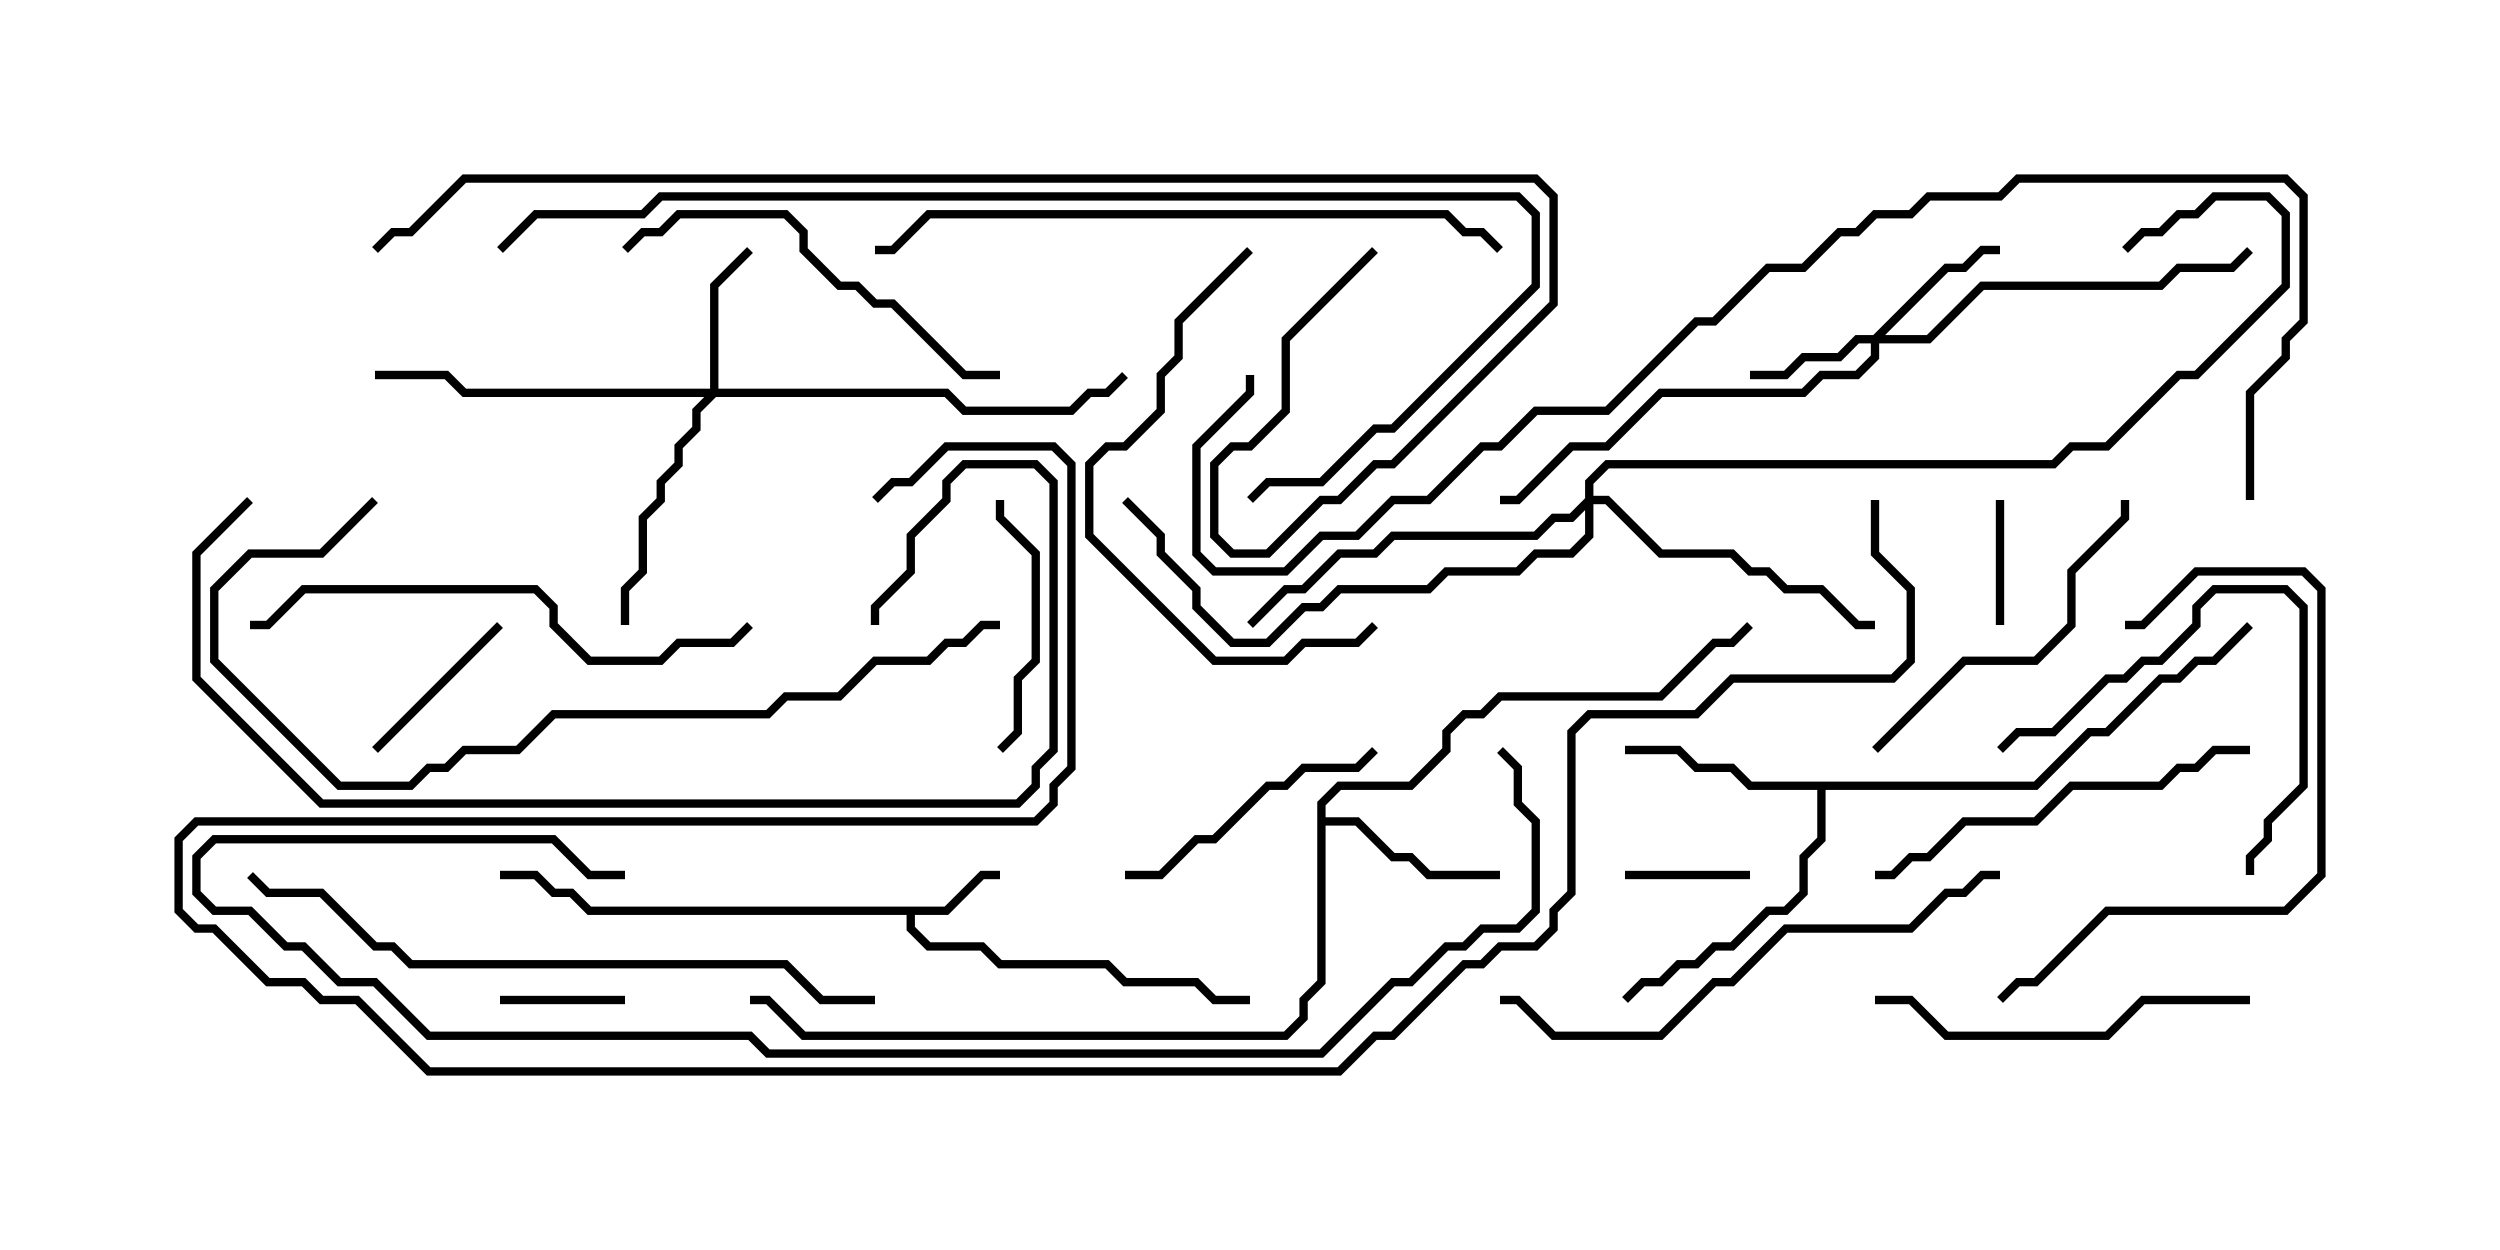 <svg version="1.1" width="30" height="15" xmlns="http://www.w3.org/2000/svg"><path d="M11.336,10.879L11.765,10.45L12,10.45L12,10.55L11.806,10.55L11.378,10.979L10.979,10.979L10.979,11.122L11.164,11.307L11.806,11.307L12.021,11.521L13.306,11.521L13.521,11.736L14.378,11.736L14.592,11.95L15,11.95L15,12.05L14.551,12.05L14.336,11.836L13.479,11.836L13.265,11.621L11.979,11.621L11.765,11.407L11.122,11.407L10.879,11.164L10.879,10.979L7.051,10.979L6.836,10.764L6.622,10.764L6.408,10.55L6,10.55L6,10.45L6.449,10.45L6.664,10.664L6.878,10.664L7.092,10.879z" stroke="none"/><path d="M15.807,9.622L16.051,9.379L16.908,9.379L17.307,8.979L17.307,8.765L17.551,8.521L17.765,8.521L17.979,8.307L19.908,8.307L20.551,7.664L20.765,7.664L20.965,7.465L21.035,7.535L20.806,7.764L20.592,7.764L19.949,8.407L18.021,8.407L17.806,8.621L17.592,8.621L17.407,8.806L17.407,9.021L16.949,9.479L16.092,9.479L15.907,9.664L15.907,9.807L16.306,9.807L16.735,10.236L16.949,10.236L17.164,10.45L18,10.45L18,10.55L17.122,10.55L16.908,10.336L16.694,10.336L16.265,9.907L15.907,9.907L15.907,11.806L15.693,12.021L15.693,12.235L15.449,12.479L9.622,12.479L9.194,12.05L9,12.05L9,11.95L9.235,11.95L9.664,12.379L15.408,12.379L15.593,12.194L15.593,11.979L15.807,11.765z" stroke="none"/><path d="M24.408,9.379L25.051,8.736L25.265,8.736L25.908,8.093L26.122,8.093L26.336,7.879L26.551,7.879L26.965,7.465L27.035,7.535L26.592,7.979L26.378,7.979L26.164,8.193L25.949,8.193L25.306,8.836L25.092,8.836L24.449,9.479L21.907,9.479L21.907,10.092L21.693,10.306L21.693,10.735L21.449,10.979L21.235,10.979L20.806,11.407L20.592,11.407L20.378,11.621L20.164,11.621L19.949,11.836L19.735,11.836L19.535,12.035L19.465,11.965L19.694,11.736L19.908,11.736L20.122,11.521L20.336,11.521L20.551,11.307L20.765,11.307L21.194,10.879L21.408,10.879L21.593,10.694L21.593,10.265L21.807,10.051L21.807,9.479L20.979,9.479L20.765,9.264L20.336,9.264L20.122,9.05L19.5,9.05L19.5,8.95L20.164,8.95L20.378,9.164L20.806,9.164L21.021,9.379z" stroke="none"/><path d="M22.479,4.021L23.336,3.164L23.551,3.164L23.765,2.95L24,2.95L24,3.05L23.806,3.05L23.592,3.264L23.378,3.264L22.621,4.021L23.122,4.021L23.765,3.379L25.908,3.379L26.122,3.164L26.765,3.164L26.965,2.965L27.035,3.035L26.806,3.264L26.164,3.264L25.949,3.479L23.806,3.479L23.164,4.121L22.55,4.121L22.55,4.306L22.306,4.55L21.878,4.55L21.664,4.764L19.949,4.764L19.306,5.407L18.878,5.407L18.235,6.05L18,6.05L18,5.95L18.194,5.95L18.836,5.307L19.265,5.307L19.908,4.664L21.622,4.664L21.836,4.45L22.265,4.45L22.45,4.265L22.45,4.121L22.306,4.121L22.092,4.336L21.664,4.336L21.449,4.55L21,4.55L21,4.45L21.408,4.45L21.622,4.236L22.051,4.236L22.265,4.021z" stroke="none"/><path d="M8.521,4.664L8.521,3.408L8.965,2.965L9.035,3.035L8.621,3.449L8.621,4.664L11.378,4.664L11.592,4.879L12.836,4.879L13.051,4.664L13.265,4.664L13.465,4.465L13.535,4.535L13.306,4.764L13.092,4.764L12.878,4.979L11.551,4.979L11.336,4.764L8.592,4.764L8.407,4.949L8.407,5.164L8.193,5.378L8.193,5.592L7.979,5.806L7.979,6.021L7.764,6.235L7.764,6.878L7.55,7.092L7.55,7.5L7.45,7.5L7.45,7.051L7.664,6.836L7.664,6.194L7.879,5.979L7.879,5.765L8.093,5.551L8.093,5.336L8.307,5.122L8.307,4.908L8.451,4.764L5.551,4.764L5.336,4.55L4.5,4.55L4.5,4.45L5.378,4.45L5.592,4.664z" stroke="none"/><path d="M19.021,5.979L19.021,5.765L19.265,5.521L24.622,5.521L24.836,5.307L25.265,5.307L26.122,4.45L26.336,4.45L27.379,3.408L27.379,2.592L27.194,2.407L26.592,2.407L26.378,2.621L26.164,2.621L25.949,2.836L25.735,2.836L25.535,3.035L25.465,2.965L25.694,2.736L25.908,2.736L26.122,2.521L26.336,2.521L26.551,2.307L27.235,2.307L27.479,2.551L27.479,3.449L26.378,4.55L26.164,4.55L25.306,5.407L24.878,5.407L24.664,5.621L19.306,5.621L19.121,5.806L19.121,5.95L19.306,5.95L19.949,6.593L20.806,6.593L21.021,6.807L21.235,6.807L21.449,7.021L21.878,7.021L22.306,7.45L22.5,7.45L22.5,7.55L22.265,7.55L21.836,7.121L21.408,7.121L21.194,6.907L20.979,6.907L20.765,6.693L19.908,6.693L19.265,6.05L19.121,6.05L19.121,6.449L18.878,6.693L18.449,6.693L18.235,6.907L17.378,6.907L17.164,7.121L16.092,7.121L15.878,7.336L15.664,7.336L15.235,7.764L14.765,7.764L14.307,7.306L14.307,7.092L13.879,6.664L13.879,6.449L13.465,6.035L13.535,5.965L13.979,6.408L13.979,6.622L14.407,7.051L14.407,7.265L14.806,7.664L15.194,7.664L15.622,7.236L15.836,7.236L16.051,7.021L17.122,7.021L17.336,6.807L18.194,6.807L18.408,6.593L18.836,6.593L19.021,6.408L19.021,6.121L18.878,6.264L18.664,6.264L18.449,6.479L16.735,6.479L16.521,6.693L16.092,6.693L15.664,7.121L15.449,7.121L15.035,7.535L14.965,7.465L15.408,7.021L15.622,7.021L16.051,6.593L16.479,6.593L16.694,6.379L18.408,6.379L18.622,6.164L18.836,6.164z" stroke="none"/><path d="M24.05,7.5L23.95,7.5L23.95,6L24.05,6z" stroke="none"/><path d="M6,12.05L6,11.95L7.5,11.95L7.5,12.05z" stroke="none"/><path d="M21,10.45L21,10.55L19.5,10.55L19.5,10.45z" stroke="none"/><path d="M4.535,9.035L4.465,8.965L5.965,7.465L6.035,7.535z" stroke="none"/><path d="M11.95,6L12.05,6L12.05,6.194L12.479,6.622L12.479,7.949L12.264,8.164L12.264,8.806L12.035,9.035L11.965,8.965L12.164,8.765L12.164,8.122L12.379,7.908L12.379,6.664L11.95,6.235z" stroke="none"/><path d="M16.465,8.965L16.535,9.035L16.306,9.264L15.664,9.264L15.449,9.479L15.235,9.479L14.592,10.121L14.378,10.121L13.949,10.55L13.5,10.55L13.5,10.45L13.908,10.45L14.336,10.021L14.551,10.021L15.194,9.379L15.408,9.379L15.622,9.164L16.265,9.164z" stroke="none"/><path d="M24.035,9.035L23.965,8.965L24.194,8.736L24.622,8.736L25.265,8.093L25.479,8.093L25.694,7.879L25.908,7.879L26.307,7.479L26.307,7.265L26.551,7.021L27.449,7.021L27.693,7.265L27.693,9.449L27.264,9.878L27.264,10.092L27.05,10.306L27.05,10.5L26.95,10.5L26.95,10.265L27.164,10.051L27.164,9.836L27.593,9.408L27.593,7.306L27.408,7.121L26.592,7.121L26.407,7.306L26.407,7.521L25.949,7.979L25.735,7.979L25.521,8.193L25.306,8.193L24.664,8.836L24.235,8.836z" stroke="none"/><path d="M22.535,9.035L22.465,8.965L23.551,7.879L24.408,7.879L24.807,7.479L24.807,6.836L25.45,6.194L25.45,6L25.55,6L25.55,6.235L24.907,6.878L24.907,7.521L24.449,7.979L23.592,7.979z" stroke="none"/><path d="M22.5,12.05L22.5,11.95L22.949,11.95L23.378,12.379L25.265,12.379L25.694,11.95L27,11.95L27,12.05L25.735,12.05L25.306,12.479L23.336,12.479L22.908,12.05z" stroke="none"/><path d="M14.965,2.965L15.035,3.035L14.193,3.878L14.193,4.306L13.979,4.521L13.979,4.949L13.521,5.407L13.306,5.407L13.121,5.592L13.121,6.408L14.592,7.879L15.408,7.879L15.622,7.664L16.265,7.664L16.465,7.465L16.535,7.535L16.306,7.764L15.664,7.764L15.449,7.979L14.551,7.979L13.021,6.449L13.021,5.551L13.265,5.307L13.479,5.307L13.879,4.908L13.879,4.479L14.093,4.265L14.093,3.836z" stroke="none"/><path d="M12,4.45L12,4.55L11.551,4.55L10.694,3.693L10.479,3.693L10.265,3.479L10.051,3.479L9.593,3.021L9.593,2.806L9.408,2.621L8.164,2.621L7.949,2.836L7.735,2.836L7.535,3.035L7.465,2.965L7.694,2.736L7.908,2.736L8.122,2.521L9.449,2.521L9.693,2.765L9.693,2.979L10.092,3.379L10.306,3.379L10.521,3.593L10.735,3.593L11.592,4.45z" stroke="none"/><path d="M25.5,7.55L25.5,7.45L25.694,7.45L26.336,6.807L27.664,6.807L27.907,7.051L27.907,10.521L27.449,10.979L25.306,10.979L24.449,11.836L24.235,11.836L24.035,12.035L23.965,11.965L24.194,11.736L24.408,11.736L25.265,10.879L27.408,10.879L27.807,10.479L27.807,7.092L27.622,6.907L26.378,6.907L25.735,7.55z" stroke="none"/><path d="M22.5,10.55L22.5,10.45L22.694,10.45L22.908,10.236L23.122,10.236L23.551,9.807L24.408,9.807L24.836,9.379L25.908,9.379L26.122,9.164L26.336,9.164L26.551,8.95L27,8.95L27,9.05L26.592,9.05L26.378,9.264L26.164,9.264L25.949,9.479L24.878,9.479L24.449,9.907L23.592,9.907L23.164,10.336L22.949,10.336L22.735,10.55z" stroke="none"/><path d="M8.965,7.465L9.035,7.535L8.806,7.764L8.164,7.764L7.949,7.979L7.051,7.979L6.593,7.521L6.593,7.306L6.408,7.121L3.664,7.121L3.235,7.55L3,7.55L3,7.45L3.194,7.45L3.622,7.021L6.449,7.021L6.693,7.265L6.693,7.479L7.092,7.879L7.908,7.879L8.122,7.664L8.765,7.664z" stroke="none"/><path d="M24,10.45L24,10.55L23.806,10.55L23.592,10.764L23.378,10.764L22.949,11.193L21.449,11.193L20.806,11.836L20.592,11.836L19.949,12.479L18.622,12.479L18.194,12.05L18,12.05L18,11.95L18.235,11.95L18.664,12.379L19.908,12.379L20.551,11.736L20.765,11.736L21.408,11.093L22.908,11.093L23.336,10.664L23.551,10.664L23.765,10.45z" stroke="none"/><path d="M18.035,2.965L17.965,3.035L17.765,2.836L17.551,2.836L17.336,2.621L11.164,2.621L10.735,3.05L10.5,3.05L10.5,2.95L10.694,2.95L11.122,2.521L17.378,2.521L17.592,2.736L17.806,2.736z" stroke="none"/><path d="M4.465,5.965L4.535,6.035L3.878,6.693L3.021,6.693L2.621,7.092L2.621,7.908L4.092,9.379L4.908,9.379L5.122,9.164L5.336,9.164L5.551,8.95L6.194,8.95L6.622,8.521L9.194,8.521L9.408,8.307L10.051,8.307L10.479,7.879L11.122,7.879L11.336,7.664L11.551,7.664L11.765,7.45L12,7.45L12,7.55L11.806,7.55L11.592,7.764L11.378,7.764L11.164,7.979L10.521,7.979L10.092,8.407L9.449,8.407L9.235,8.621L6.664,8.621L6.235,9.05L5.592,9.05L5.378,9.264L5.164,9.264L4.949,9.479L4.051,9.479L2.521,7.949L2.521,7.051L2.979,6.593L3.836,6.593z" stroke="none"/><path d="M2.965,5.965L3.035,6.035L2.407,6.664L2.407,8.122L3.878,9.593L12.194,9.593L12.379,9.408L12.379,9.194L12.593,8.979L12.593,5.806L12.408,5.621L11.592,5.621L11.407,5.806L11.407,6.021L10.979,6.449L10.979,6.878L10.55,7.306L10.55,7.5L10.45,7.5L10.45,7.265L10.879,6.836L10.879,6.408L11.307,5.979L11.307,5.765L11.551,5.521L12.449,5.521L12.693,5.765L12.693,9.021L12.479,9.235L12.479,9.449L12.235,9.693L3.836,9.693L2.307,8.164L2.307,6.622z" stroke="none"/><path d="M10.5,11.95L10.5,12.05L9.836,12.05L9.408,11.621L4.908,11.621L4.694,11.407L4.479,11.407L3.836,10.764L3.194,10.764L2.965,10.535L3.035,10.465L3.235,10.664L3.878,10.664L4.521,11.307L4.735,11.307L4.949,11.521L9.449,11.521L9.878,11.95z" stroke="none"/><path d="M6.035,3.035L5.965,2.965L6.408,2.521L7.694,2.521L7.908,2.307L18.235,2.307L18.479,2.551L18.479,3.449L16.735,5.193L16.521,5.193L15.878,5.836L15.235,5.836L15.035,6.035L14.965,5.965L15.194,5.736L15.836,5.736L16.479,5.093L16.694,5.093L18.379,3.408L18.379,2.592L18.194,2.407L7.949,2.407L7.735,2.621L6.449,2.621z" stroke="none"/><path d="M7.5,10.45L7.5,10.55L7.051,10.55L6.622,10.121L2.592,10.121L2.407,10.306L2.407,10.694L2.592,10.879L3.021,10.879L3.449,11.307L3.664,11.307L4.092,11.736L4.521,11.736L5.164,12.379L9.021,12.379L9.235,12.593L15.836,12.593L16.694,11.736L16.908,11.736L17.336,11.307L17.551,11.307L17.765,11.093L18.194,11.093L18.379,10.908L18.379,9.878L18.164,9.664L18.164,9.235L17.965,9.035L18.035,8.965L18.264,9.194L18.264,9.622L18.479,9.836L18.479,10.949L18.235,11.193L17.806,11.193L17.592,11.407L17.378,11.407L16.949,11.836L16.735,11.836L15.878,12.693L9.194,12.693L8.979,12.479L5.122,12.479L4.479,11.836L4.051,11.836L3.622,11.407L3.408,11.407L2.979,10.979L2.551,10.979L2.307,10.735L2.307,10.265L2.551,10.021L6.664,10.021L7.092,10.45z" stroke="none"/><path d="M22.45,6L22.55,6L22.55,6.622L22.979,7.051L22.979,7.949L22.735,8.193L20.806,8.193L20.378,8.621L19.092,8.621L18.907,8.806L18.907,10.735L18.693,10.949L18.693,11.164L18.449,11.407L18.021,11.407L17.806,11.621L17.592,11.621L16.735,12.479L16.521,12.479L16.092,12.907L5.122,12.907L4.265,12.05L3.836,12.05L3.622,11.836L3.194,11.836L2.551,11.193L2.336,11.193L2.093,10.949L2.093,10.051L2.336,9.807L12.408,9.807L12.593,9.622L12.593,9.408L12.807,9.194L12.807,5.592L12.622,5.407L11.378,5.407L10.949,5.836L10.735,5.836L10.535,6.035L10.465,5.965L10.694,5.736L10.908,5.736L11.336,5.307L12.664,5.307L12.907,5.551L12.907,9.235L12.693,9.449L12.693,9.664L12.449,9.907L2.378,9.907L2.193,10.092L2.193,10.908L2.378,11.093L2.592,11.093L3.235,11.736L3.664,11.736L3.878,11.95L4.306,11.95L5.164,12.807L16.051,12.807L16.479,12.379L16.694,12.379L17.551,11.521L17.765,11.521L17.979,11.307L18.408,11.307L18.593,11.122L18.593,10.908L18.807,10.694L18.807,8.765L19.051,8.521L20.336,8.521L20.765,8.093L22.694,8.093L22.879,7.908L22.879,7.092L22.45,6.664z" stroke="none"/><path d="M16.465,2.965L16.535,3.035L15.479,4.092L15.479,4.949L15.021,5.407L14.806,5.407L14.621,5.592L14.621,6.408L14.806,6.593L15.194,6.593L15.836,5.95L16.051,5.95L16.479,5.521L16.694,5.521L18.593,3.622L18.593,2.378L18.408,2.193L5.592,2.193L4.949,2.836L4.735,2.836L4.535,3.035L4.465,2.965L4.694,2.736L4.908,2.736L5.551,2.093L18.449,2.093L18.693,2.336L18.693,3.664L16.735,5.621L16.521,5.621L16.092,6.05L15.878,6.05L15.235,6.693L14.765,6.693L14.521,6.449L14.521,5.551L14.765,5.307L14.979,5.307L15.379,4.908L15.379,4.051z" stroke="none"/><path d="M27.05,6L26.95,6L26.95,4.694L27.379,4.265L27.379,4.051L27.593,3.836L27.593,2.378L27.408,2.193L24.235,2.193L24.021,2.407L23.164,2.407L22.949,2.621L22.521,2.621L22.306,2.836L22.092,2.836L21.664,3.264L21.235,3.264L20.592,3.907L20.378,3.907L19.306,4.979L18.449,4.979L18.021,5.407L17.806,5.407L17.164,6.05L16.735,6.05L16.306,6.479L15.878,6.479L15.449,6.907L14.551,6.907L14.307,6.664L14.307,5.336L14.95,4.694L14.95,4.5L15.05,4.5L15.05,4.735L14.407,5.378L14.407,6.622L14.592,6.807L15.408,6.807L15.836,6.379L16.265,6.379L16.694,5.95L17.122,5.95L17.765,5.307L17.979,5.307L18.408,4.879L19.265,4.879L20.336,3.807L20.551,3.807L21.194,3.164L21.622,3.164L22.051,2.736L22.265,2.736L22.479,2.521L22.908,2.521L23.122,2.307L23.979,2.307L24.194,2.093L27.449,2.093L27.693,2.336L27.693,3.878L27.479,4.092L27.479,4.306L27.05,4.735z" stroke="none"/></svg>